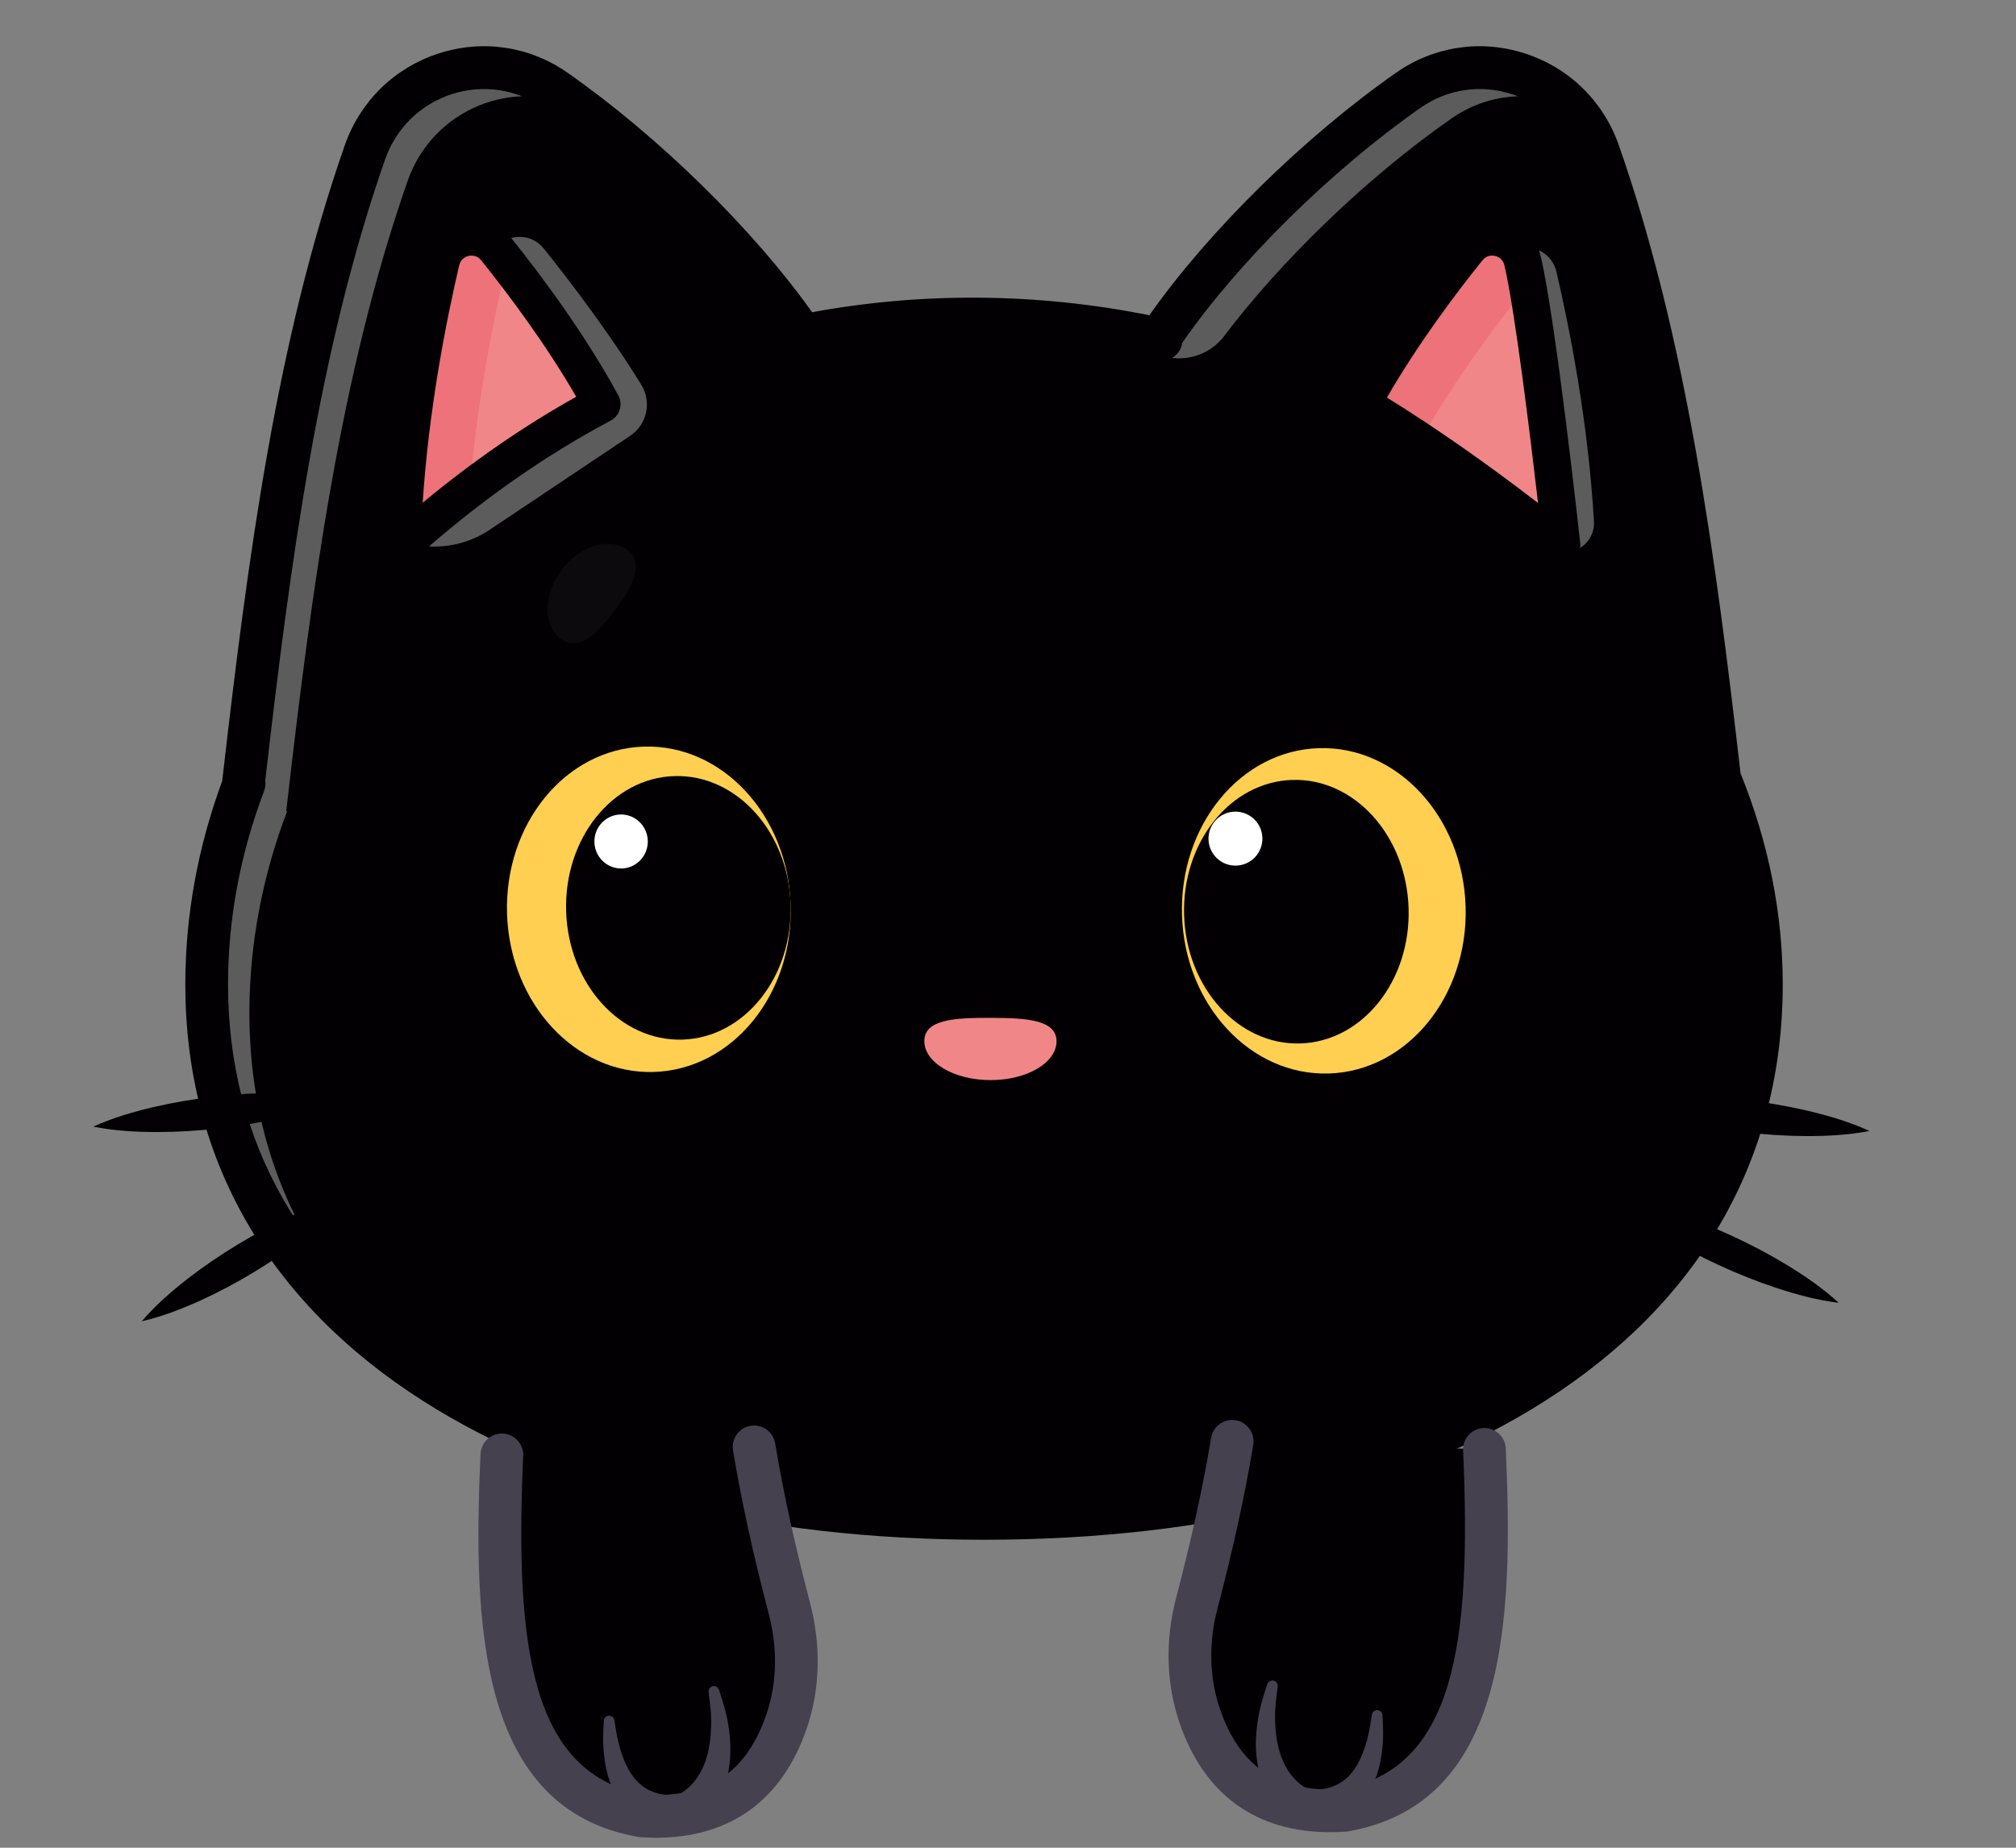 <svg width="300" height="275" viewBox="0 0 300 275" fill="none" xmlns="http://www.w3.org/2000/svg">
<rect x="0" y="0" width="300" height="275" fill="#808080" stroke="none"/>
<g clip-path="url(#clip0)">
<path d="M261.314 146.53C261.314 158.211 258.708 168.65 253.948 177.816C250.516 184.428 245.962 190.373 240.456 195.639C238.557 197.461 236.539 199.205 234.417 200.859C234.417 200.859 234.417 200.867 234.409 200.867C213.193 217.465 181.297 225.979 145.634 225.979C141.01 225.979 136.441 225.835 131.959 225.549H131.95C101.874 223.632 75.326 215.309 56.859 200.867C56.851 200.867 56.851 200.859 56.851 200.859C55.031 199.435 53.283 197.955 51.622 196.403C37.987 183.744 29.961 167.058 29.961 146.529C29.961 139.09 30.978 131.761 32.917 124.664C33.671 121.871 34.577 119.117 35.611 116.405L35.436 116.54C38.026 93.95 40.807 71.973 45.48 51.174C47.673 41.395 50.295 31.878 53.506 22.688C57.606 10.968 71.686 6.329 81.841 13.434C96.415 23.635 110.519 38.005 118.624 49.988C126.737 48.349 135.192 47.474 143.909 47.474C148.756 47.474 153.532 47.744 158.236 48.262C163.234 48.819 168.153 49.654 172.953 50.752L171.991 49.988C180.097 38.005 194.201 23.635 208.774 13.434C218.929 6.329 233.01 10.968 237.11 22.688C244.921 45.031 249.204 69.276 252.517 94.563C253.432 101.589 254.274 108.702 255.1 115.88C259.12 125.659 261.314 135.987 261.314 146.53Z" fill="#020002"/>
<path d="M75.477 88.078C75.477 108.734 60.3 125.475 41.571 125.475C39.148 125.475 36.788 125.197 34.507 124.663C35.261 121.87 36.167 119.117 37.201 116.404L37.026 116.54C39.617 93.95 42.398 71.973 47.07 51.174C63.185 54.071 75.477 69.491 75.477 88.078Z" fill="#020002"/>
<path d="M262.108 146.53C262.108 158.21 259.502 168.65 254.742 177.816C245.811 182.36 236.013 184.866 225.731 184.866C183.91 184.866 150.012 143.363 150.012 92.169C150.012 76.287 153.278 61.328 159.03 48.262C164.028 48.819 168.947 49.654 173.747 50.752L172.785 49.989C180.891 38.006 194.995 23.636 209.568 13.435C219.723 6.329 233.804 10.968 237.904 22.689C245.715 45.031 249.998 69.276 253.311 94.564C254.226 101.589 255.068 108.703 255.894 115.88C259.915 125.658 262.108 135.986 262.108 146.53Z" fill="#020002"/>
<g opacity="0.5">
<path opacity="0.5" d="M259.843 143.648C259.843 155.328 257.237 165.768 252.478 174.934C249.045 181.546 244.492 187.49 238.985 192.758C237.086 194.58 235.068 196.322 232.946 197.977C232.946 197.977 232.946 197.986 232.938 197.986C211.722 214.584 179.826 223.097 144.163 223.097C139.539 223.097 134.97 222.954 130.488 222.668H130.48C113.634 221.594 97.9 218.514 84.066 213.462C76.366 210.04 69.382 205.934 63.279 201.168C63.271 201.168 63.271 201.16 63.271 201.16C61.451 199.736 59.703 198.256 58.042 196.704C56.731 195.487 55.468 194.23 54.26 192.933C71.543 202.672 93.506 208.393 117.766 209.937H117.774C122.255 210.223 126.824 210.366 131.449 210.366C167.112 210.366 199.008 201.852 220.224 185.255C220.232 185.255 220.232 185.246 220.232 185.246C222.354 183.591 224.372 181.849 226.271 180.027C231.778 174.759 236.331 168.816 239.764 162.204C244.523 153.038 247.129 142.598 247.129 130.917C247.129 120.375 244.936 110.047 240.916 100.267C240.089 93.09 239.247 85.977 238.333 78.95C235.186 54.928 231.166 31.854 224.07 10.45C225.619 10.306 227.177 10.354 228.694 10.593C231.778 12.758 235.003 15.116 236.479 19.001C244.337 39.678 248.66 66.52 251.974 91.806C252.887 98.832 253.796 105.847 254.623 113.024C258.643 122.803 259.843 133.104 259.843 143.648Z" fill="#020002"/>
</g>
<g opacity="0.6">
<path opacity="0.6" d="M82.637 13.435C83.876 14.302 85.108 15.201 86.339 16.124C76.526 11.406 64.408 16.196 60.657 26.93C50.613 55.678 46.394 87.577 42.587 120.782L42.762 120.646C39.091 130.266 37.112 140.411 37.112 150.771C37.112 171.3 45.138 187.985 58.774 200.645C60.434 202.196 62.183 203.677 64.002 205.101C64.002 205.101 64.002 205.109 64.01 205.109C64.749 205.689 65.504 206.262 66.275 206.82C63.24 204.965 60.356 202.984 57.653 200.868C57.645 200.868 57.645 200.86 57.645 200.86C55.826 199.436 54.077 197.956 52.417 196.404C38.781 183.745 30.755 167.059 30.755 146.53C30.755 136.17 32.734 126.025 36.405 116.405L36.23 116.541C40.037 83.336 44.256 51.438 54.3 22.689C58.401 10.968 72.482 6.33 82.637 13.435Z" fill="white"/>
</g>
<g opacity="0.6">
<path opacity="0.6" d="M233.566 15.687C227.995 13.427 221.392 13.849 215.925 17.676C203.021 26.708 190.484 39.009 182.155 50.028C180.255 52.542 177.103 53.733 173.997 53.212C173.98 53.209 173.962 53.206 173.945 53.204H173.937C173.46 52.321 172.936 51.374 172.427 50.459C172.864 50.554 173.309 50.65 173.747 50.754L172.785 49.99C180.89 38.007 194.995 23.637 209.568 13.436C217.348 7.992 227.431 9.44 233.566 15.687Z" fill="white"/>
</g>
<path d="M89.557 60.15C84.663 51.174 78.33 42.668 73.768 36.995C71.345 33.971 66.505 35.078 65.623 38.857C63.398 48.381 60.267 64.454 59.815 81.148V81.156" fill="#F18688"/>
<g opacity="0.6">
<path opacity="0.6" d="M93.793 64.849L72.86 78.853C69.17 81.322 64.569 82.001 60.325 80.703L89.558 60.151C84.663 51.175 78.33 42.669 73.769 36.995C73.753 36.971 73.737 36.956 73.713 36.94C75.477 34.799 78.974 34.569 80.921 36.995C84.703 41.7 90.697 49.579 95.424 57.25C97.006 59.817 96.299 63.173 93.793 64.849Z" fill="white"/>
</g>
<path d="M75.532 39.215C75.373 39.533 75.246 39.875 75.159 40.249C73.315 48.151 70.844 60.571 69.795 74.106L59.815 81.155V81.147C60.267 64.454 63.398 48.38 65.623 38.856C66.505 35.076 71.344 33.971 73.768 36.994C74.332 37.696 74.92 38.435 75.532 39.215Z" fill="#ED7279"/>
<path d="M232.39 81.156V81.147C231.937 64.454 228.807 48.381 226.581 38.856C225.699 35.077 220.86 33.971 218.436 36.995C213.876 42.668 207.542 51.174 202.647 60.149" fill="#F18688"/>
<g opacity="0.6">
<path opacity="0.6" d="M232.39 82.156L232.326 79.151C231.69 63.181 228.718 48 226.581 38.857C226.422 38.157 226.12 37.552 225.73 37.042C228.138 36.319 230.959 37.647 231.61 40.448C233.605 48.987 236.328 62.788 237.196 77.581C237.355 80.275 235.067 82.467 232.39 82.156Z" fill="white"/>
</g>
<path d="M227.423 42.589C227.145 42.804 226.883 43.067 226.645 43.361C222.155 48.947 215.941 57.286 211.086 66.11L202.647 60.15C207.542 51.175 213.875 42.669 218.436 36.996C220.86 33.972 225.699 35.078 226.581 38.857C226.852 40.011 227.129 41.252 227.423 42.589Z" fill="#ED7279"/>
<path d="M193.925 158.243C203.291 158.243 210.884 147.922 210.884 135.19C210.884 122.457 203.291 112.136 193.925 112.136C184.559 112.136 176.966 122.457 176.966 135.19C176.966 147.922 184.559 158.243 193.925 158.243Z" fill="#020002"/>
<path d="M197.497 137.443C200.342 137.443 202.648 134.69 202.648 131.293C202.648 127.897 200.342 125.143 197.497 125.143C194.652 125.143 192.346 127.897 192.346 131.293C192.346 134.69 194.652 137.443 197.497 137.443Z" fill="white"/>
<path d="M99.578 158.243C108.944 158.243 116.537 147.922 116.537 135.19C116.537 122.457 108.944 112.136 99.578 112.136C90.212 112.136 82.619 122.457 82.619 135.19C82.619 147.922 90.212 158.243 99.578 158.243Z" fill="#020002"/>
<path d="M157.219 154.986C157.211 158.184 152.802 160.767 147.371 160.754C141.941 160.74 137.544 158.136 137.552 154.938C137.56 151.739 141.963 151.473 147.394 151.487C152.825 151.5 157.227 151.786 157.219 154.986Z" fill="#F18688"/>
<path d="M96.007 137.443C98.852 137.443 101.158 134.69 101.158 131.293C101.158 127.897 98.852 125.143 96.007 125.143C93.162 125.143 90.856 127.897 90.856 131.293C90.856 134.69 93.162 137.443 96.007 137.443Z" fill="white"/>
<path d="M59.815 83.941C59.431 83.941 59.045 83.861 58.681 83.698C57.68 83.25 57.035 82.254 57.035 81.156C57.035 81.13 57.035 81.097 57.035 81.073C57.484 64.542 60.481 48.647 62.916 38.223C63.568 35.427 65.711 33.294 68.507 32.658C71.294 32.024 74.146 33.017 75.938 35.252C80.49 40.915 86.975 49.603 91.999 58.815C92.355 59.468 92.435 60.238 92.221 60.952C92.007 61.665 91.516 62.263 90.859 62.611C80.829 67.927 71.008 74.865 61.67 83.232C61.149 83.697 60.486 83.941 59.815 83.941ZM70.177 38.041C69.996 38.041 69.843 38.066 69.739 38.089C69.396 38.167 68.573 38.46 68.332 39.491C66.272 48.304 63.803 61.112 62.896 74.823C70.288 68.689 77.945 63.404 85.749 59.051C81.149 51.109 75.609 43.725 71.603 38.741C71.145 38.171 70.588 38.041 70.177 38.041Z" fill="#020002"/>
<path d="M146.429 229.162C113.015 229.162 84.142 222.013 62.927 208.486C39.801 193.741 27.578 172.317 27.578 146.53C27.578 136.301 29.424 126.113 33.068 116.236C33.069 116.216 33.071 116.197 33.074 116.177C36.883 82.946 41.143 50.71 51.301 21.638C53.598 15.068 58.7 10.079 65.297 7.949C71.84 5.836 78.824 6.885 84.458 10.826C98.023 20.322 112.092 34.13 120.85 46.471C137.264 43.433 154.499 43.587 171.038 46.923C179.77 34.469 194.018 20.438 207.749 10.826C213.383 6.885 220.365 5.836 226.91 7.949C233.507 10.079 238.608 15.069 240.906 21.637C250.953 50.395 255.23 82.244 259.009 115.092C263.176 125.378 265.288 135.952 265.288 146.529C265.288 172.316 253.063 193.74 229.934 208.486C208.718 222.013 179.843 229.162 146.429 229.162ZM39.474 116.156C39.546 116.671 39.493 117.21 39.298 117.725C35.738 127.119 33.935 136.81 33.935 146.53C33.935 170.032 45.141 189.599 66.342 203.117C86.246 215.808 114.688 222.797 146.429 222.797C178.172 222.797 206.615 215.808 226.52 203.117C247.724 189.599 258.932 170.032 258.932 146.53C258.932 137.163 257.128 127.782 253.568 118.618C253.166 118.151 252.894 117.562 252.819 116.903C252.8 116.74 252.782 116.581 252.764 116.418C252.744 116.303 252.731 116.188 252.724 116.071C248.981 83.507 244.765 51.953 234.907 23.739C233.273 19.068 229.647 15.52 224.96 14.007C220.327 12.51 215.381 13.252 211.391 16.043C198.05 25.382 184.227 39.032 175.929 51.028C175.81 51.81 175.402 52.526 174.776 53.028C174.026 53.631 173.042 53.863 172.102 53.653C154.992 49.867 137.013 49.682 120.05 53.108C118.799 53.363 117.508 52.836 116.789 51.773C108.556 39.601 94.436 25.577 80.817 16.043C76.829 13.252 71.883 12.511 67.249 14.007C62.562 15.521 58.937 19.068 57.302 23.74C47.435 51.978 43.22 83.561 39.474 116.156Z" fill="#020002"/>
<path d="M232.391 83.941C231.774 83.941 231.16 83.735 230.656 83.333C220.111 74.914 210.481 68.111 201.215 62.537C199.936 61.768 199.492 60.126 200.206 58.815C205.228 49.606 211.714 40.917 216.27 35.249C218.059 33.018 220.906 32.023 223.698 32.658C226.495 33.294 228.637 35.427 229.29 38.223C231.526 47.801 235.007 79.508 235.155 80.853C235.276 81.971 234.715 83.052 233.731 83.596C233.312 83.828 232.851 83.941 232.391 83.941ZM206.388 59.171C213.58 63.623 220.995 68.797 228.877 74.864C227.71 64.818 225.43 46.155 223.874 39.492C223.633 38.461 222.81 38.168 222.466 38.09C222.125 38.013 221.261 37.92 220.605 38.738C216.576 43.752 211 51.186 206.388 59.171Z" fill="#020002"/>
<g opacity="0.2">
<path opacity="0.2" d="M83.408 95.03C80.766 93.038 80.843 88.472 83.581 84.833C86.317 81.193 90.678 79.857 93.32 81.849C95.962 83.841 94.252 87.176 91.516 90.815C88.778 94.456 86.049 97.022 83.408 95.03Z" fill="white"/>
</g>
<path d="M241.253 163.915C244.448 163.3 247.587 163.158 250.709 163.159C253.828 163.179 256.926 163.384 260.004 163.749C263.083 164.112 266.142 164.642 269.179 165.357C272.214 166.089 275.232 166.967 278.193 168.322C274.997 168.943 271.857 169.086 268.736 169.084C265.617 169.064 262.518 168.859 259.441 168.488C256.363 168.117 253.304 167.589 250.267 166.874C247.232 166.14 244.214 165.264 241.253 163.915Z" fill="#020002"/>
<path d="M239.841 178.297C243.07 178.7 246.099 179.534 249.068 180.499C252.029 181.482 254.913 182.634 257.728 183.931C260.545 185.228 263.292 186.677 265.96 188.295C268.621 189.929 271.222 191.696 273.62 193.9C270.389 193.503 267.359 192.669 264.391 191.704C261.43 190.721 258.546 189.569 255.733 188.266C252.919 186.963 250.172 185.515 247.504 183.896C244.843 182.261 242.242 180.496 239.841 178.297Z" fill="#020002"/>
<path d="M50.838 163.45C47.87 164.784 44.848 165.646 41.81 166.365C38.77 167.065 35.708 167.58 32.629 167.935C29.549 168.291 26.45 168.481 23.331 168.485C20.209 168.473 17.071 168.313 13.878 167.677C16.845 166.337 19.867 165.473 22.905 164.756C25.945 164.056 29.007 163.541 32.087 163.193C35.167 162.843 38.266 162.653 41.386 162.648C44.508 162.662 47.646 162.82 50.838 163.45Z" fill="#020002"/>
<path d="M52.18 177.839C50.1 180.253 47.773 182.259 45.373 184.143C42.963 186.01 40.455 187.717 37.866 189.287C35.277 190.858 32.601 192.286 29.83 193.555C27.049 194.807 24.192 195.935 21.087 196.651C23.165 194.232 25.49 192.224 27.891 190.342C30.302 188.475 32.809 186.768 35.402 185.203C37.995 183.637 40.67 182.209 43.442 180.941C46.222 179.689 49.078 178.561 52.18 177.839Z" fill="#020002"/>
<path d="M74.681 216.54C73.516 242.793 74.699 266.634 95.543 270.259C96.788 270.34 97.998 270.353 99.158 270.292C107.748 269.858 113.892 265.44 117.051 256.179C118.895 250.784 118.926 244.945 117.479 239.431C115.325 231.187 113.507 223.124 112.214 215.345L89.868 216.052L74.681 216.54Z" fill="#020002"/>
<g opacity="0.6">
<path opacity="0.6" d="M103.229 269.738C101.939 270.039 100.581 270.219 99.155 270.294C98 270.354 96.792 270.339 95.547 270.257C74.698 266.636 73.513 242.791 74.683 216.536L83.115 216.266C81.968 242.154 83.138 265.682 103.229 269.738Z" fill="#020002"/>
</g>
<path d="M97.629 273.513C96.879 273.513 96.116 273.487 95.336 273.435C95.224 273.428 95.112 273.414 95.002 273.396C71.169 269.252 70.376 241.801 71.504 216.396C71.582 214.64 73.062 213.282 74.82 213.358C76.574 213.436 77.932 214.923 77.854 216.679C76.573 245.547 79.154 264.062 95.924 267.094C105.315 267.672 111.073 263.868 114.044 255.152C115.622 250.522 115.747 245.363 114.405 240.234C112.05 231.242 110.309 223.271 109.081 215.864C108.794 214.13 109.965 212.491 111.696 212.203C113.43 211.915 115.065 213.089 115.352 214.822C116.547 222.034 118.249 229.819 120.555 238.62C122.214 244.963 122.043 251.391 120.06 257.208C116.412 267.913 108.681 273.513 97.629 273.513Z" fill="#45414F"/>
<path d="M106.989 251.489C107.562 253.219 108.129 254.985 108.396 256.852C108.687 258.709 108.804 260.646 108.55 262.631C108.297 264.607 107.652 266.639 106.46 268.471C105.89 269.403 105.12 270.23 104.28 270.998C103.405 271.735 102.409 272.368 101.293 272.842L101.202 272.881C99.778 273.486 98.135 272.82 97.531 271.395C96.927 269.97 97.592 268.324 99.015 267.72C99.186 267.647 99.373 267.591 99.547 267.554C100.11 267.439 100.692 267.228 101.259 266.926C101.8 266.586 102.366 266.211 102.831 265.691C103.803 264.699 104.57 263.37 105.055 261.872C105.546 260.372 105.768 258.721 105.82 257.036C105.899 255.344 105.683 253.622 105.451 251.893L105.445 251.847C105.387 251.411 105.693 251.01 106.128 250.952C106.513 250.899 106.871 251.133 106.989 251.489Z" fill="#45414F"/>
<path d="M91.437 256.07C91.672 257.657 91.924 259.235 92.42 260.695C92.888 262.152 93.507 263.536 94.368 264.595C95.212 265.676 96.264 266.377 97.412 266.767C98.556 267.175 99.866 267.228 101.252 267.14C102.794 267.042 104.123 268.214 104.221 269.758C104.318 271.302 103.148 272.633 101.606 272.73C101.417 272.742 101.232 272.736 101.052 272.711L101.007 272.704C99.145 272.44 97.155 271.957 95.378 270.865C93.6 269.806 92.159 268.202 91.322 266.472C90.449 264.745 90.084 262.95 89.891 261.219C89.677 259.479 89.755 257.776 89.848 256.101C89.872 255.661 90.248 255.325 90.686 255.349C91.07 255.37 91.376 255.661 91.43 256.028L91.437 256.07Z" fill="#45414F"/>
<path d="M220.896 215.713C222.061 241.967 220.878 265.807 200.034 269.432C198.789 269.513 197.579 269.527 196.418 269.465C187.829 269.032 181.685 264.614 178.526 255.352C176.681 249.958 176.651 244.118 178.097 238.605C180.252 230.36 182.069 222.297 183.363 214.518L205.709 215.226L220.896 215.713Z" fill="#020002"/>
<g opacity="0.6">
<path opacity="0.6" d="M204.742 268.74C203.797 269.018 202.806 269.251 201.771 269.431C200.526 269.514 199.318 269.529 198.155 269.461C189.565 269.033 183.421 264.616 180.262 255.353C178.424 249.96 178.387 244.123 179.835 238.609C181.988 230.36 183.811 222.3 185.101 214.517C188.08 214.612 190.285 217.353 189.708 220.28C188.576 226.018 187.195 231.891 185.634 237.858C184.186 243.372 184.216 249.209 186.061 254.602C189.22 263.865 195.364 268.282 203.954 268.71C204.217 268.725 204.479 268.74 204.742 268.74Z" fill="#020002"/>
</g>
<path d="M197.948 272.686C186.895 272.686 179.166 267.086 175.517 256.383C173.534 250.564 173.363 244.137 175.023 237.795C177.33 228.983 179.031 221.198 180.225 213.997C180.512 212.263 182.158 211.091 183.881 211.378C185.612 211.666 186.783 213.305 186.496 215.039C185.27 222.435 183.529 230.407 181.172 239.409C179.829 244.538 179.954 249.696 181.533 254.326C184.505 263.042 190.271 266.846 199.652 266.268C216.423 263.236 219.003 244.722 217.723 215.853C217.645 214.097 219.004 212.61 220.758 212.532C222.501 212.457 223.996 213.814 224.074 215.57C225.2 240.975 224.406 268.426 200.575 272.57C200.464 272.589 200.353 272.602 200.241 272.61C199.462 272.661 198.697 272.686 197.948 272.686ZM200.031 269.433H200.038H200.031Z" fill="#45414F"/>
<path d="M190.126 251.066C189.894 252.795 189.678 254.517 189.757 256.209C189.808 257.894 190.03 259.546 190.522 261.045C191.008 262.543 191.773 263.871 192.746 264.864C193.211 265.384 193.777 265.759 194.318 266.098C194.885 266.401 195.467 266.611 196.03 266.727C197.545 267.037 198.521 268.519 198.211 270.035C197.901 271.552 196.421 272.53 194.906 272.219C194.725 272.182 194.553 272.128 194.389 272.06L194.284 272.015C193.168 271.541 192.172 270.908 191.297 270.17C190.456 269.402 189.687 268.575 189.117 267.644C187.924 265.812 187.279 263.78 187.027 261.803C186.772 259.819 186.889 257.882 187.18 256.024C187.447 254.157 188.015 252.392 188.588 250.662C188.726 250.245 189.176 250.019 189.594 250.157C189.963 250.279 190.182 250.646 190.132 251.019L190.126 251.066Z" fill="#45414F"/>
<path d="M205.729 255.275C205.821 256.95 205.899 258.653 205.685 260.392C205.493 262.123 205.128 263.918 204.254 265.645C203.418 267.375 201.977 268.979 200.198 270.038C198.422 271.13 196.432 271.614 194.57 271.877L194.54 271.882C193.01 272.099 191.594 271.033 191.378 269.501C191.161 267.97 192.226 266.552 193.755 266.335C193.943 266.308 194.143 266.302 194.324 266.313C195.71 266.401 197.021 266.348 198.165 265.94C199.313 265.551 200.365 264.849 201.209 263.768C202.07 262.709 202.688 261.325 203.156 259.867C203.652 258.408 203.904 256.831 204.14 255.242L204.146 255.2C204.21 254.765 204.615 254.464 205.05 254.529C205.432 254.586 205.709 254.904 205.729 255.275Z" fill="#45414F"/>
<ellipse rx="21.102" ry="24.211" transform="matrix(1 -0.031 0.031 1 96.555 135.33)" fill="#FFCF52"/>
<ellipse rx="16.703" ry="19.61" transform="matrix(1 -0.031 0.031 1 100.95 135.115)" fill="#020002"/>
<ellipse rx="3.971" ry="4.016" transform="matrix(1 -0.031 0.031 1 92.425 125.239)" fill="white"/>
<ellipse rx="21.102" ry="24.21" transform="matrix(1 -0.031 0.031 1 196.995 135.56)" fill="#FFCF52"/>
<ellipse rx="16.703" ry="19.61" transform="matrix(1 -0.031 0.031 1 192.909 135.687)" fill="#020002"/>
<ellipse rx="4.01" ry="4.016" transform="matrix(1 -0.031 0.031 1 183.846 124.814)" fill="white"/>
</g>
<defs>
<clipPath id="clip0">
<rect width="300" height="274.044" fill="white"/>
</clipPath>
</defs>
</svg>
